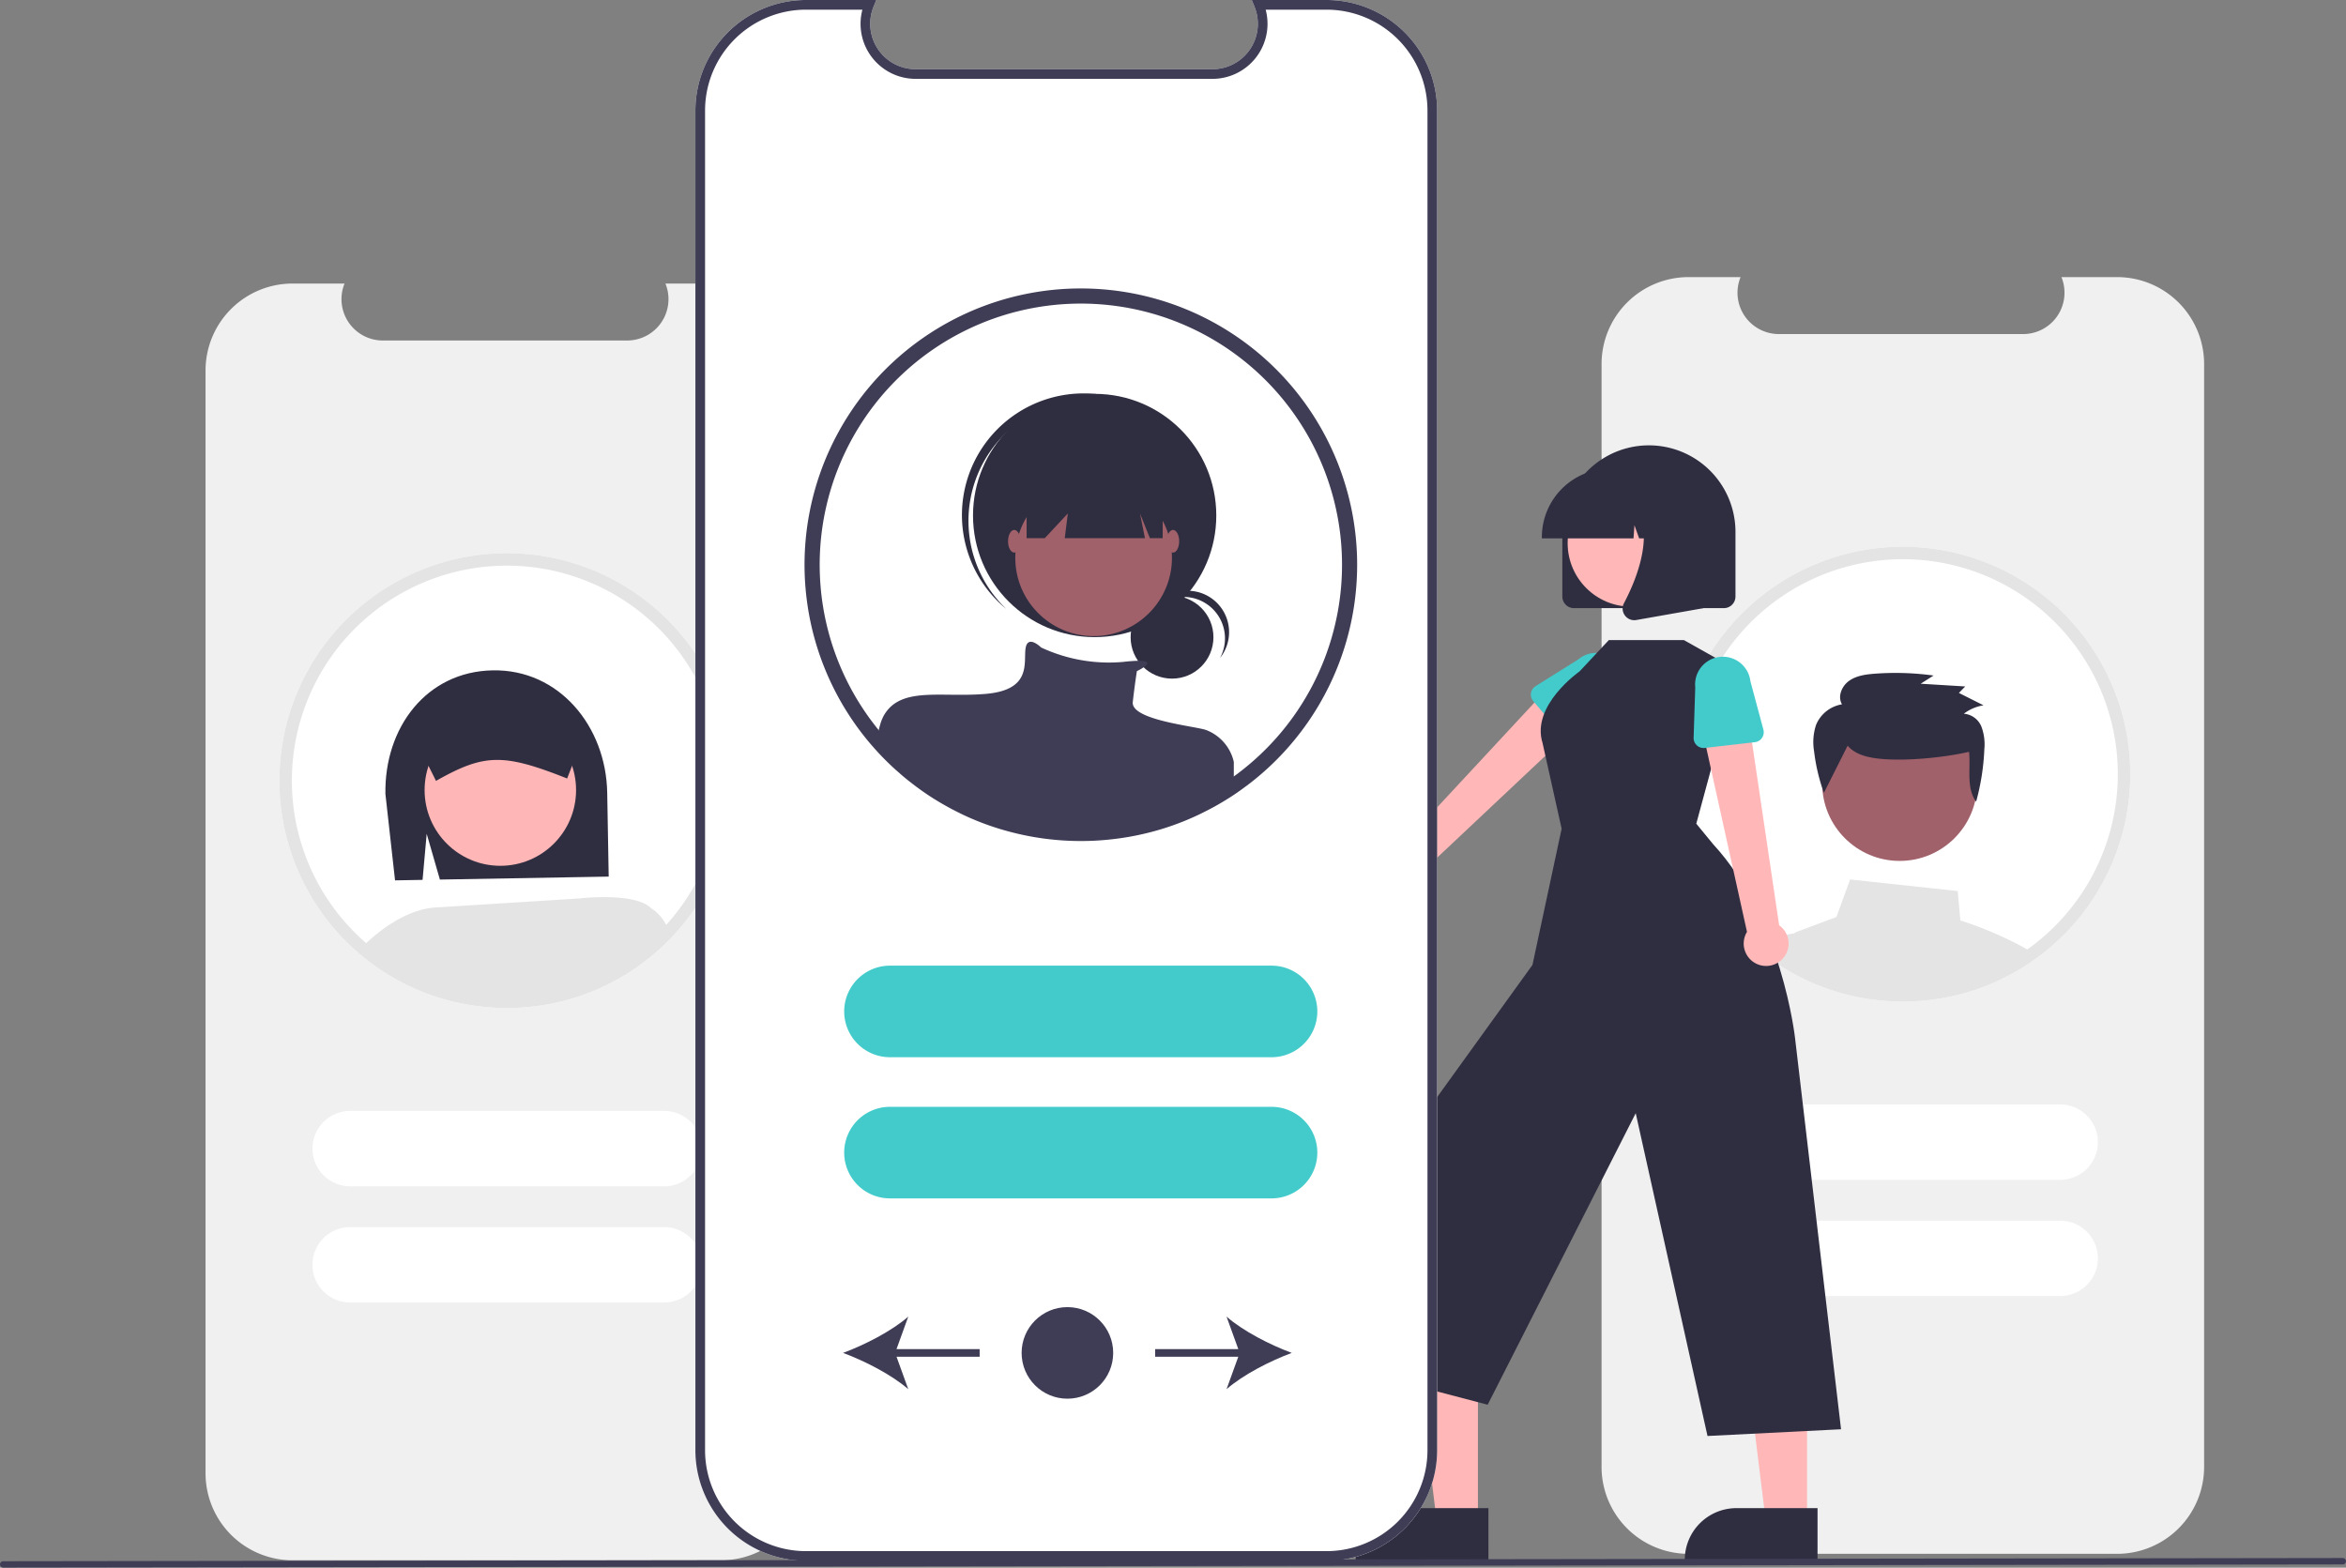 <svg id="b1e40b05-ef0f-44b4-82f8-8bbc98fbb58b" data-name="Layer 1" xmlns="http://www.w3.org/2000/svg" width="728" height="486.494" viewBox="0 0 728 486.494"><rect x="0" y="0" width="728" height="486.494" fill="#808080" stroke="none"/><path d="M892.972,292.747H875.697a12.828,12.828,0,0,1-11.877,17.672H788a12.828,12.828,0,0,1-11.877-17.672H759.988a27,27,0,0,0-27,27V661.949a27,27,0,0,0,27,27H892.972a27,27,0,0,0,27-27h0V319.747A27,27,0,0,0,892.972,292.747Z" transform="translate(-236 -206.753)" fill="#f0f0f0"/><path d="M893.127,423.799a70.572,70.572,0,1,0-121.954,67.038c.633.798,1.292,1.596,1.964,2.369.051.051.088.101.139.152a68.447,68.447,0,0,0,5.257,5.422c.482.443.988.899,1.495,1.33.962.861,1.951,1.685,2.977,2.47.405.317.798.633,1.216.937,1.621,1.229,3.306,2.369,5.042,3.458l.076.038c.494.304,1.001.608,1.507.899.912.545,1.849,1.064,2.787,1.558l.596.304c1.368.709,2.762,1.381,4.193,2.001.291.127.608.253.899.38.025.013.038.013.063.025.672.279,1.343.545,2.027.798a66.576,66.576,0,0,0,6.866,2.204,70.606,70.606,0,0,0,18.204,2.382c2.242,0,4.459-.101,6.651-.317a70.324,70.324,0,0,0,14.746-2.977c.012,0,.025-.013.038-.013a69.209,69.209,0,0,0,8.855-3.509c.012-.013.038-.013.051-.025.646-.304,1.267-.633,1.9-.95.101-.051.202-.101.304-.152.507-.266,1.014-.532,1.52-.811,1.267-.697,2.508-1.431,3.737-2.217.342-.203.672-.418,1.014-.646.481-.317.962-.646,1.431-.988.62-.431,1.241-.874,1.849-1.33.19-.139.393-.279.583-.431a70.547,70.547,0,0,0,23.968-79.402Z" transform="translate(-236 -206.753)" fill="#fff"/><path d="M863.054,500.262a117.347,117.347,0,0,0-18.723-7.879l-.823-9.108L810.115,479.677l-4.244,11.642-11.984,4.497a5.833,5.833,0,0,0-1.216.633h-.013a5.938,5.938,0,0,0-2.534,3.952,6.07,6.07,0,0,0,.089,2.382l.633,2.597c.912.545,1.849,1.064,2.787,1.558l.596.304c1.368.709,2.762,1.381,4.193,2.001.291.127.608.253.899.38.025.013.038.013.063.025.672.279,1.343.545,2.027.798a66.581,66.581,0,0,0,6.866,2.204,70.606,70.606,0,0,0,18.204,2.382c2.242,0,4.459-.101,6.651-.317a70.325,70.325,0,0,0,14.746-2.977c.012,0,.025-.013.038-.013a69.21,69.21,0,0,0,8.855-3.509c.012-.013.038-.013.051-.025.646-.304,1.267-.633,1.9-.95.101-.051.202-.101.304-.152.507-.266,1.014-.532,1.52-.811,1.267-.697,2.508-1.431,3.737-2.217.342-.203.672-.418,1.014-.646.481-.317.962-.646,1.431-.988C865.549,501.668,864.321,500.946,863.054,500.262Z" transform="translate(-236 -206.753)" fill="#e4e4e4"/><path d="M800.386,505.874l-2.09-9.438h-5.46a1.306,1.306,0,0,0-.165.013h-.013a11.832,11.832,0,0,0-5.498,1.9,12.177,12.177,0,0,0-2.939,2.635c1.621,1.229,3.306,2.369,5.042,3.458l.076.038c.494.304,1.001.608,1.507.899.912.545,1.849,1.064,2.787,1.558l.596.304c1.368.709,2.762,1.381,4.193,2.001.291.127.608.253.899.38.025.013.038.013.063.025.672.279,1.343.545,2.027.798Z" transform="translate(-236 -206.753)" fill="#e4e4e4"/><circle cx="589.501" cy="243.116" r="24.049" fill="#a0616a"/><path d="M809.354,438.155c2.49,2.946,6.703,3.778,10.589,4.118,7.893.692,19.37-.431,27.084-2.212.55,5.336-.951,11.089,2.192,15.479a71.857,71.857,0,0,0,2.553-16.29,15.592,15.592,0,0,0-.902-6.977,6.417,6.417,0,0,0-5.466-4.03,13.7,13.7,0,0,1,6.111-2.613l-7.636-3.837,1.961-2.013-13.825-.846,4.004-2.544a86.827,86.827,0,0,0-18.191-.574c-2.817.208-5.763.604-8.045,2.236s-3.602,4.877-2.185,7.273a10.56,10.56,0,0,0-8.048,6.386,17.048,17.048,0,0,0-.611,8.195,58.087,58.087,0,0,0,3.046,12.885Z" transform="translate(-236 -206.753)" fill="#2f2e41"/><path d="M893.127,423.799a70.572,70.572,0,1,0-121.954,67.038c.633.798,1.292,1.596,1.964,2.369.051.051.088.101.139.152a68.447,68.447,0,0,0,5.257,5.422c.482.443.988.899,1.495,1.33.962.861,1.951,1.685,2.977,2.47.405.317.798.633,1.216.937,1.621,1.229,3.306,2.369,5.042,3.458l.076.038c.494.304,1.001.608,1.507.899.912.545,1.849,1.064,2.787,1.558l.596.304c1.368.709,2.762,1.381,4.193,2.001.291.127.608.253.899.38.025.013.038.013.063.025.672.279,1.343.545,2.027.798a66.576,66.576,0,0,0,6.866,2.204,70.606,70.606,0,0,0,18.204,2.382c2.242,0,4.459-.101,6.651-.317a70.324,70.324,0,0,0,14.746-2.977c.012,0,.025-.013.038-.013a69.209,69.209,0,0,0,8.855-3.509c.012-.013.038-.013.051-.025.646-.304,1.267-.633,1.9-.95.101-.051.202-.101.304-.152.507-.266,1.014-.532,1.52-.811,1.267-.697,2.508-1.431,3.737-2.217.342-.203.672-.418,1.014-.646.481-.317.962-.646,1.431-.988.62-.431,1.241-.874,1.849-1.33.19-.139.393-.279.583-.431a70.547,70.547,0,0,0,23.968-79.402Zm-26.298,76.324c-.418.329-.849.646-1.28.937-.418.317-.836.621-1.267.899-.367.266-.735.519-1.115.76l-.114.076c-.279.19-.557.367-.836.545q-1.577.988-3.192,1.9c-.114.063-.228.127-.342.19-.481.266-.962.519-1.444.773-.064.038-.14.063-.203.101l-.076.038c-.608.317-1.229.621-1.849.912a62.139,62.139,0,0,1-7.385,2.99c-.33.114-.659.228-.988.329a66.448,66.448,0,0,1-13.96,2.838c-2.078.19-4.181.291-6.296.291a65.809,65.809,0,0,1-17.215-2.255,62.555,62.555,0,0,1-8.449-2.863c-.14-.063-.292-.114-.431-.177-.152-.063-.291-.114-.431-.177-.152-.063-.291-.127-.444-.203-1.191-.519-2.369-1.089-3.521-1.685l-.557-.291c-1.407-.735-2.787-1.52-4.13-2.356-.393-.241-.798-.494-1.178-.76-.101-.063-.19-.127-.291-.19-.899-.595-1.799-1.216-2.673-1.862-.595-.443-1.191-.887-1.773-1.343-.975-.735-1.913-1.52-2.825-2.331-.481-.405-.95-.849-1.406-1.267a64.366,64.366,0,0,1-5.093-5.27c-.532-.608-1.052-1.216-1.546-1.85a4.827,4.827,0,0,1-.317-.393,66.708,66.708,0,1,1,92.628,11.692Z" transform="translate(-236 -206.753)" fill="#e4e4e4"/><path d="M875.31,572.892h-97.453a11.694,11.694,0,0,1,0-23.389h97.453a11.694,11.694,0,1,1,0,23.389Z" transform="translate(-236 -206.753)" fill="#fff"/><path d="M875.31,608.95h-97.453a11.694,11.694,0,0,1,0-23.389h97.453a11.694,11.694,0,1,1,0,23.389Z" transform="translate(-236 -206.753)" fill="#fff"/><path d="M459.768,294.747H442.492a12.828,12.828,0,0,1-11.877,17.672H354.796A12.828,12.828,0,0,1,342.919,294.747h-16.136a27,27,0,0,0-27,27V663.949a27,27,0,0,0,27,27H459.768a27,27,0,0,0,27-27h0V321.747A27,27,0,0,0,459.768,294.747Z" transform="translate(-236 -206.753)" fill="#f0f0f0"/><path d="M459.923,425.799a70.572,70.572,0,1,0-121.954,67.038c.633.798,1.292,1.596,1.964,2.369.051.051.088.101.139.152a68.447,68.447,0,0,0,5.257,5.422c.482.443.988.899,1.495,1.33.962.861,1.951,1.685,2.977,2.47.405.317.798.633,1.216.937,1.621,1.229,3.306,2.369,5.042,3.458l.076.038c.494.304,1.001.608,1.507.899.912.545,1.849,1.064,2.787,1.558l.596.304c1.368.709,2.762,1.381,4.193,2.001.291.127.608.253.899.38.025.013.038.013.063.025.672.279,1.343.545,2.027.798a66.577,66.577,0,0,0,6.866,2.204,70.606,70.606,0,0,0,18.204,2.382c2.242,0,4.459-.101,6.651-.317a70.324,70.324,0,0,0,14.746-2.977c.012,0,.025-.013.038-.013a69.209,69.209,0,0,0,8.855-3.509c.012-.013.038-.013.051-.025.646-.304,1.267-.633,1.9-.95.101-.051.202-.101.304-.152.507-.266,1.014-.532,1.52-.811,1.267-.697,2.508-1.431,3.737-2.217.342-.203.672-.418,1.014-.646.481-.317.962-.646,1.431-.988.62-.431,1.241-.874,1.849-1.33.19-.139.393-.279.583-.431a70.547,70.547,0,0,0,23.968-79.402Z" transform="translate(-236 -206.753)" fill="#fff"/><path d="M442.106,574.892h-97.453a11.694,11.694,0,1,1,0-23.389h97.453a11.694,11.694,0,0,1,0,23.389Z" transform="translate(-236 -206.753)" fill="#fff"/><path d="M442.106,610.95h-97.453a11.694,11.694,0,1,1,0-23.389h97.453a11.694,11.694,0,0,1,0,23.389Z" transform="translate(-236 -206.753)" fill="#fff"/><path d="M368.41,465.508l4.099,14.199,52.38-.924-.459-26.015c-.363-20.592-14.916-38.352-35.508-37.989s-33.685,17.772-33.322,38.364l2.991,26.81,8.54-.151Z" transform="translate(-236 -206.753)" fill="#2f2e41"/><circle cx="155.262" cy="245.182" r="23.501" fill="#ffb6b6"/><path d="M438.041,488.584l-.533,9.885a62.927,62.927,0,0,1-87.217,3.378c-.543-.478-1.076-.978-1.597-1.488,3.259-3.237,12.254-11.232,22.236-11.971l45.015-2.835S433.001,483.555,438.041,488.584Z" transform="translate(-236 -206.753)" fill="#e4e4e4"/><path d="M416.989,435.433a9.115,9.115,0,0,0-1.619-5.029c-.108-.152-.217-.293-.326-.435a9.158,9.158,0,0,0-7.344-3.509l-16.891.304-16.881.293a9.146,9.146,0,0,0-8.962,9.288l4.019,8.093,2.314,4.649.38-.217c14.61-8.212,20.585-8.321,39.921-.684l.391.152,1.532-3.922,3.476-8.897Z" transform="translate(-236 -206.753)" fill="#2f2e41"/><path d="M443.373,495.234c-1.358,1.738-2.584,1.706-4.115,3.292-3.867,4.03-10.038,7.481-14.861,10.36l-1.053-18.879,14.697-1.423A13.555,13.555,0,0,1,443.373,495.234Z" transform="translate(-236 -206.753)" fill="#e4e4e4"/><path d="M459.923,425.799a70.572,70.572,0,1,0-121.954,67.038c.633.798,1.292,1.596,1.964,2.369.051.051.088.101.139.152a68.447,68.447,0,0,0,5.257,5.422c.482.443.988.899,1.495,1.33.962.861,1.951,1.685,2.977,2.47.405.317.798.633,1.216.937,1.621,1.229,3.306,2.369,5.042,3.458l.076.038c.494.304,1.001.608,1.507.899.912.545,1.849,1.064,2.787,1.558l.596.304c1.368.709,2.762,1.381,4.193,2.001.291.127.608.253.899.38.025.013.038.013.063.025.672.279,1.343.545,2.027.798a66.577,66.577,0,0,0,6.866,2.204,70.606,70.606,0,0,0,18.204,2.382c2.242,0,4.459-.101,6.651-.317a70.324,70.324,0,0,0,14.746-2.977c.012,0,.025-.013.038-.013a69.209,69.209,0,0,0,8.855-3.509c.012-.013.038-.013.051-.025.646-.304,1.267-.633,1.9-.95.101-.051.202-.101.304-.152.507-.266,1.014-.532,1.52-.811,1.267-.697,2.508-1.431,3.737-2.217.342-.203.672-.418,1.014-.646.481-.317.962-.646,1.431-.988.62-.431,1.241-.874,1.849-1.33.19-.139.393-.279.583-.431a70.547,70.547,0,0,0,23.968-79.402Zm-26.298,76.324c-.418.329-.849.646-1.28.937-.418.317-.836.621-1.267.899-.367.266-.735.519-1.115.76l-.114.076c-.279.19-.557.367-.836.545q-1.577.988-3.192,1.9c-.114.063-.228.127-.342.19-.481.266-.962.519-1.444.773-.064.038-.14.063-.203.101l-.076.038c-.608.317-1.229.621-1.849.912a62.138,62.138,0,0,1-7.385,2.99c-.33.114-.659.228-.988.329a66.448,66.448,0,0,1-13.96,2.838c-2.078.19-4.181.291-6.296.291a65.809,65.809,0,0,1-17.215-2.255,62.556,62.556,0,0,1-8.449-2.863c-.14-.063-.292-.114-.431-.177-.152-.063-.291-.114-.431-.177-.152-.063-.291-.127-.444-.203-1.191-.519-2.369-1.089-3.521-1.685l-.557-.291c-1.407-.735-2.787-1.52-4.13-2.356-.393-.241-.798-.494-1.178-.76-.101-.063-.19-.127-.291-.19-.899-.595-1.799-1.216-2.673-1.862-.595-.443-1.191-.887-1.773-1.343-.975-.735-1.913-1.52-2.825-2.331-.481-.405-.95-.849-1.406-1.267a64.364,64.364,0,0,1-5.093-5.27c-.532-.608-1.052-1.216-1.546-1.85a4.829,4.829,0,0,1-.317-.393,66.708,66.708,0,1,1,92.628,11.692Z" transform="translate(-236 -206.753)" fill="#e4e4e4"/><path d="M668.834,484.11a6.916,6.916,0,0,0,8.277-6.629l52.254-49.183-11.757-9.379L669.852,470.338a6.953,6.953,0,0,0-1.018,13.772Z" transform="translate(-236 -206.753)" fill="#ffb7b7"/><path d="M721.961,436.248l-10.166-11.914a3.101,3.101,0,0,1,.713-4.641l13.235-8.285a8.612,8.612,0,0,1,11.142,13.135l-10.228,11.731a3.101,3.101,0,0,1-4.696-.026Z" transform="translate(-236 -206.753)" fill="#43cbcb"/><polygon points="458.624 472.188 445.848 472.187 439.77 422.908 458.626 422.909 458.624 472.188" fill="#ffb7b7"/><path d="M697.882,691.325l-41.195-.002v-.521a16.035,16.035,0,0,1,16.034-16.034h.001l25.161.001Z" transform="translate(-236 -206.753)" fill="#2f2e41"/><polygon points="560.751 472.188 547.975 472.187 541.897 422.908 560.753 422.909 560.751 472.188" fill="#ffb7b7"/><path d="M800.009,691.325l-41.195-.002v-.521a16.035,16.035,0,0,1,16.034-16.034h.001l25.161.001Z" transform="translate(-236 -206.753)" fill="#2f2e41"/><path d="M762.385,462.371,775.263,414.79l-16.707-9.391h-23.32l-9.07,9.704s-15.154,10.543-11.486,22.225l5.917,26.608-9.05,42.259-45.596,63.232-10.793,62.111,42.487,11.138,45.944-90.466,22.276,100.169,41.441-2.084L793.026,528.84s-4.071-37-25.408-60.102Z" transform="translate(-236 -206.753)" fill="#2f2e41"/><path d="M788.981,504.469a6.916,6.916,0,0,0-.886-10.568l-9.992-67.411L763.761,431.019l14.357,64.924a6.953,6.953,0,0,0,10.864,8.526Z" transform="translate(-236 -206.753)" fill="#ffb7b7"/><path d="M780.572,437.07l-15.559,1.794a3.101,3.101,0,0,1-3.455-3.18l.504-15.606a8.612,8.612,0,0,1,17.116-1.923L783.212,433.187a3.101,3.101,0,0,1-2.64,3.883Z" transform="translate(-236 -206.753)" fill="#43cbcb"/><path d="M720.817,391.868V371.821a26.864,26.864,0,0,1,53.728,0v20.048a3.613,3.613,0,0,1-3.609,3.609H724.426A3.613,3.613,0,0,1,720.817,391.868Z" transform="translate(-236 -206.753)" fill="#2f2e41"/><circle cx="506.161" cy="168.562" r="19.696" fill="#ffb7b7"/><path d="M714.462,373.424A21.275,21.275,0,0,1,735.713,352.174h4.01a21.274,21.274,0,0,1,21.25,21.25v.401h-8.473l-2.89-8.093-.578,8.093h-4.379l-1.458-4.083-.292,4.083h-28.44Z" transform="translate(-236 -206.753)" fill="#2f2e41"/><path d="M740.223,397.731a3.555,3.555,0,0,1-.283-3.775c4.249-8.082,10.198-23.015,2.302-32.224l-.568-.662H764.598V395.488l-20.825,3.674a3.686,3.686,0,0,1-.639.056A3.594,3.594,0,0,1,740.223,397.731Z" transform="translate(-236 -206.753)" fill="#2f2e41"/><path d="M647.662,691.115H486.094a34.342,34.342,0,0,1-34.303-34.304V241.057a34.342,34.342,0,0,1,34.303-34.304h21.836l-.843,2.066a14.085,14.085,0,0,0,13.04,19.405h92.116a14.085,14.085,0,0,0,13.041-19.405l-.843-2.066h23.221a34.343,34.343,0,0,1,34.304,34.304V656.811A34.343,34.343,0,0,1,647.662,691.115Z" transform="translate(-236 -206.753)" fill="#fff"/><path d="M647.662,691.115H486.094a34.342,34.342,0,0,1-34.303-34.304V241.057a34.342,34.342,0,0,1,34.303-34.304h21.836l-.843,2.066a14.085,14.085,0,0,0,13.04,19.405h92.116a14.085,14.085,0,0,0,13.041-19.405l-.843-2.066h23.221a34.343,34.343,0,0,1,34.304,34.304V656.811A34.343,34.343,0,0,1,647.662,691.115ZM486.094,209.753a31.339,31.339,0,0,0-31.303,31.304V656.811a31.339,31.339,0,0,0,31.303,31.304H647.662a31.339,31.339,0,0,0,31.304-31.304V241.057a31.339,31.339,0,0,0-31.304-31.304H628.758A17.088,17.088,0,0,1,612.243,231.224H520.127a17.089,17.089,0,0,1-16.512-21.471Z" transform="translate(-236 -206.753)" fill="#3f3d56"/><path d="M652.376,353.825A85.741,85.741,0,1,0,504.209,435.272c.77.97,1.57,1.939,2.385,2.878.062.062.107.123.169.185a83.32,83.32,0,0,0,6.388,6.587c.585.539,1.2,1.093,1.816,1.616,1.17,1.047,2.37,2.047,3.617,3.001a84.301,84.301,0,0,0,7.603,5.341l.092.046c1.708,1.062,3.447,2.047,5.218,2.986l.723.369c1.662.862,3.355,1.678,5.094,2.432.354.154.739.308,1.093.462.031.015.047.015.077.031a83.288,83.288,0,0,0,10.804,3.648,85.776,85.776,0,0,0,22.116,2.893c2.724,0,5.418-.123,8.08-.385a85.43,85.43,0,0,0,17.915-3.617c.016,0,.031-.015.046-.015a84.041,84.041,0,0,0,10.758-4.263c.015-.015.047-.015.062-.031.785-.369,1.539-.77,2.309-1.154q.185-.092.37-.185c.615-.323,1.231-.646,1.846-.985,1.539-.846,3.047-1.739,4.541-2.693.416-.246.815-.508,1.231-.785,1.354-.893,2.693-1.847,3.986-2.817.231-.169.477-.339.709-.523a85.714,85.714,0,0,0,29.119-96.469Z" transform="translate(-236 -206.753)" fill="#fff"/><circle id="a88730f1-a4dc-42ea-8d61-20b9a6de0295" data-name="Ellipse 188" cx="363.699" cy="197.746" r="12.85" fill="#2f2e41"/><path id="a0e65747-ad5d-42e1-9a7d-abdaec671c25" data-name="Path 969" d="M603.279,392.003a12.851,12.851,0,0,1,11.312,18.949,12.847,12.847,0,1,0-21.344-14.116,12.819,12.819,0,0,1,10.033-4.833Z" transform="translate(-236 -206.753)" fill="#2f2e41"/><circle id="b7900c1b-d91a-4cb1-ae52-9339c6bb131b" data-name="Ellipse 189" cx="339.687" cy="159.971" r="37.747" fill="#2f2e41"/><path id="e9ef9d79-54c8-4b9d-afc6-bf3c8702b968" data-name="Path 970" d="M546.061,343.304a37.741,37.741,0,0,1,52.313-3.959c-.308-.294-.616-.589-.934-.874A37.747,37.747,0,0,0,547.066,394.702q.108.096.216.192c.32.285.649.554.977.826A37.741,37.741,0,0,1,546.062,343.304Z" transform="translate(-236 -206.753)" fill="#2f2e41"/><circle id="f9ee0ef6-3d03-415e-8b17-7638139fd0a9" data-name="Ellipse 190" cx="339.366" cy="173.087" r="24.311" fill="#a0616a"/><path d="M618.87,443.183v8.157c-1.493.954-3.002,1.847-4.541,2.693-.615.339-1.231.662-1.846.985q-.185.092-.37.185c-.77.385-1.524.785-2.309,1.154-.015.015-.047.015-.062.031a84.043,84.043,0,0,1-10.758,4.263c-.015,0-.03.015-.046.015a85.43,85.43,0,0,1-17.915,3.617c-2.663.262-5.356.385-8.08.385a85.776,85.776,0,0,1-22.116-2.893,83.287,83.287,0,0,1-10.804-3.648c-.031-.015-.047-.015-.077-.031-.354-.154-.739-.308-1.093-.462-1.739-.754-3.432-1.57-5.094-2.432l-.723-.369c-1.771-.939-3.51-1.924-5.218-2.986l-.092-.046a84.306,84.306,0,0,1-7.603-5.341c-1.247-.954-2.447-1.955-3.617-3.001-.615-.523-1.231-1.077-1.816-1.616a83.32,83.32,0,0,1-6.388-6.587,31.135,31.135,0,0,1,1.17-4.725l.015-.015a6.908,6.908,0,0,1,.323-.77,6.137,6.137,0,0,1,.292-.646c2.755-5.156,7.742-6.433,13.929-6.71,3.494-.154,7.356.015,11.436-.031,2.155-.015,4.386-.092,6.618-.292,14.082-1.277,11.528-9.588,12.159-14.067.631-4.34,4.541-.585,4.802-.339l.015.015a49.668,49.668,0,0,0,25.549,4.479c1.508-.185,3.017-.292,4.525-.339,3.971-.046,3.109,1.093,1.74,2.032a17.212,17.212,0,0,1-2.078,1.17s-.631,3.848-1.278,9.604c-.615,5.51,18.792,7.418,22.594,8.619h.015A13.879,13.879,0,0,1,618.87,443.183Z" transform="translate(-236 -206.753)" fill="#3f3d56"/><path id="f8b96564-8bea-43e7-b877-4fd21fa4541a" data-name="Path 975" d="M554.574,349.451V373.768h5.63l7.164-7.677-.959,7.677h24.887l-1.539-7.677,3.078,7.677h3.968V349.451Z" transform="translate(-236 -206.753)" fill="#2f2e41"/><ellipse id="fc45a9a5-e532-43bd-91e0-783b1ff1c62a" data-name="Ellipse 191" cx="314.735" cy="167.97" rx="1.919" ry="3.518" fill="#a0616a"/><ellipse id="b98ebd65-1aa4-4d12-af6a-4bfbf5352352" data-name="Ellipse 192" cx="363.999" cy="167.97" rx="1.919" ry="3.518" fill="#a0616a"/><path d="M652.376,353.825A85.741,85.741,0,1,0,504.209,435.272c.77.97,1.57,1.939,2.385,2.878.062.062.107.123.169.185a83.32,83.32,0,0,0,6.388,6.587c.585.539,1.2,1.093,1.816,1.616,1.17,1.047,2.37,2.047,3.617,3.001a84.301,84.301,0,0,0,7.603,5.341l.092.046c1.708,1.062,3.447,2.047,5.218,2.986l.723.369c1.662.862,3.355,1.678,5.094,2.432.354.154.739.308,1.093.462.031.015.047.015.077.031a83.288,83.288,0,0,0,10.804,3.648,85.776,85.776,0,0,0,22.116,2.893c2.724,0,5.418-.123,8.08-.385a85.43,85.43,0,0,0,17.915-3.617c.016,0,.031-.015.046-.015a84.041,84.041,0,0,0,10.758-4.263c.015-.015.047-.015.062-.031.785-.369,1.539-.77,2.309-1.154q.185-.092.37-.185c.615-.323,1.231-.646,1.846-.985,1.539-.846,3.047-1.739,4.541-2.693.416-.246.815-.508,1.231-.785,1.354-.893,2.693-1.847,3.986-2.817.231-.169.477-.339.709-.523a85.714,85.714,0,0,0,29.119-96.469Zm-31.952,92.729c-.508.4-1.031.785-1.554,1.139-.508.385-1.016.754-1.539,1.093-.446.323-.893.631-1.355.923-.385.262-.77.508-1.154.754q-1.915,1.201-3.878,2.309c-.139.077-.277.154-.416.231-.585.323-1.169.631-1.754.939-.077.046-.17.077-.246.123l-.092.046c-.739.385-1.492.754-2.247,1.108a75.457,75.457,0,0,1-8.973,3.632c-.4.138-.8.277-1.2.4a80.736,80.736,0,0,1-16.961,3.448c-2.524.231-5.079.354-7.65.354a79.958,79.958,0,0,1-20.916-2.74,76.015,76.015,0,0,1-10.266-3.478c-.354-.139-.708-.292-1.047-.431-.184-.077-.354-.154-.539-.246-1.447-.631-2.877-1.324-4.278-2.047l-.677-.354c-1.708-.893-3.386-1.847-5.018-2.863-.6-.369-1.2-.754-1.785-1.154-1.847-1.216-3.648-2.524-5.403-3.894-1.185-.893-2.324-1.847-3.432-2.832-.585-.492-1.154-1.031-1.708-1.539a78.31,78.31,0,0,1-6.187-6.403c-.646-.739-1.278-1.478-1.878-2.247a5.848,5.848,0,0,1-.385-.477A81.046,81.046,0,1,1,620.425,446.554Z" transform="translate(-236 -206.753)" fill="#3f3d56"/><path d="M630.576,534.839H512.176a14.208,14.208,0,0,1,0-28.416H630.576a14.208,14.208,0,1,1,0,28.416Z" transform="translate(-236 -206.753)" fill="#43cbcb"/><path d="M630.576,578.647H512.176a14.208,14.208,0,0,1,0-28.416H630.576a14.208,14.208,0,1,1,0,28.416Z" transform="translate(-236 -206.753)" fill="#43cbcb"/><circle cx="331.232" cy="419.845" r="14.208" fill="#3f3d56"/><path d="M636.855,626.597c-6.725-2.493-15.068-6.75-20.24-11.26l3.645,10.076H594.464v2.368h25.796L616.615,637.859C621.787,633.35,630.13,629.092,636.855,626.597Z" transform="translate(-236 -206.753)" fill="#3f3d56"/><path d="M497.61,626.597c6.725-2.493,15.068-6.75,20.24-11.26l-3.645,10.076h25.796v2.368H514.205l3.645,10.078C512.678,633.35,504.334,629.092,497.61,626.597Z" transform="translate(-236 -206.753)" fill="#3f3d56"/><path d="M963,692.247l-726,1a1,1,0,0,1,0-2l726-1a1,1,0,0,1,0,2Z" transform="translate(-236 -206.753)" fill="#3f3d56"/></svg>